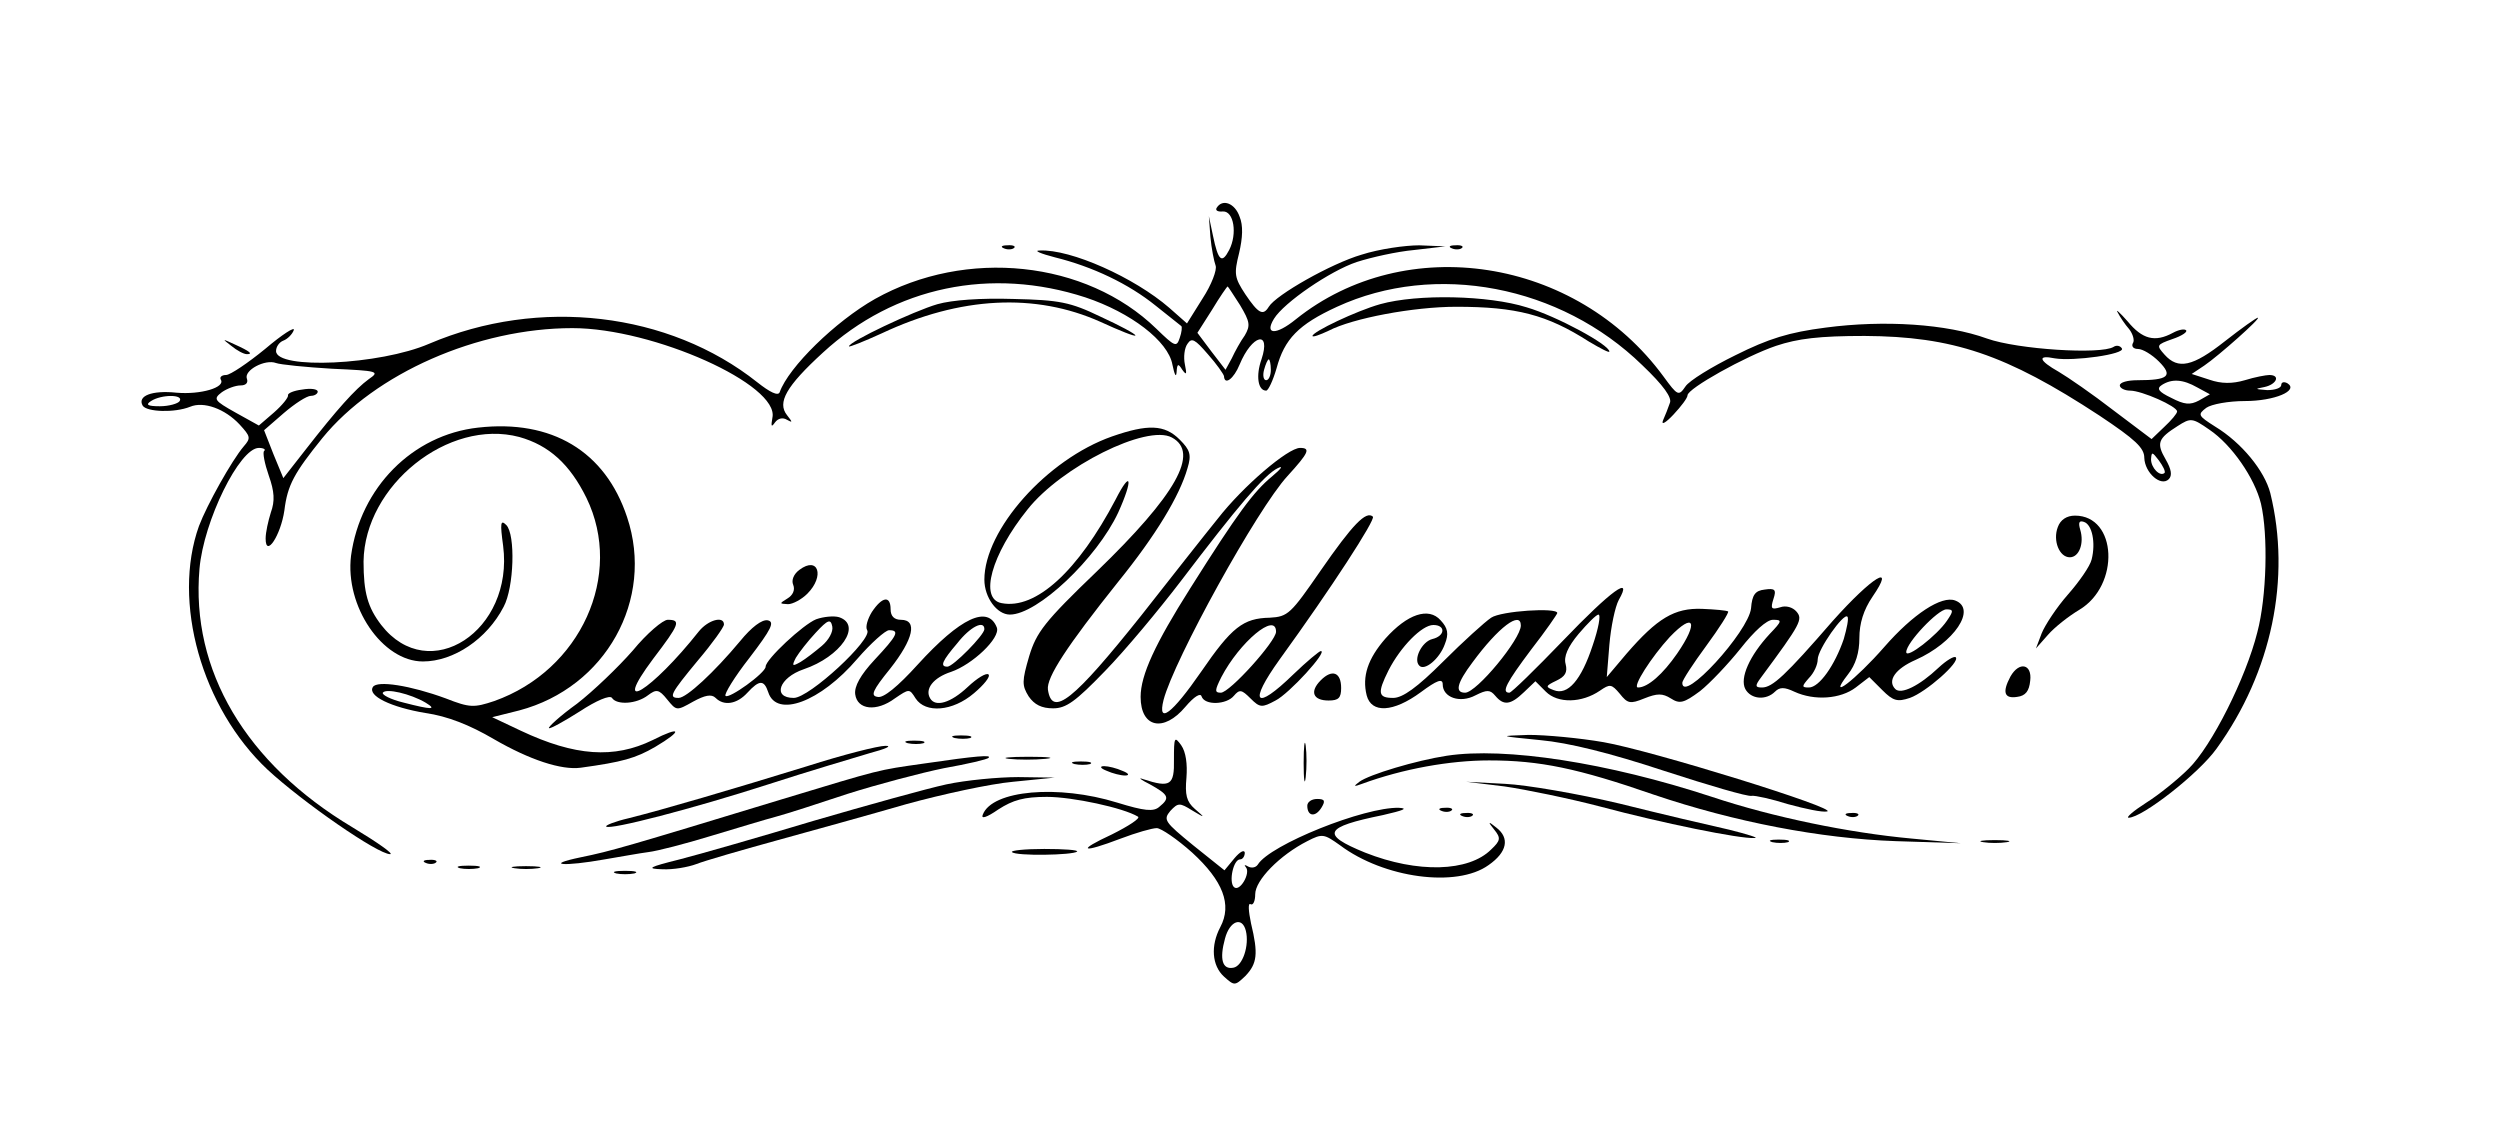 <?xml version="1.0" standalone="no"?>
<!DOCTYPE svg PUBLIC "-//W3C//DTD SVG 20010904//EN"
 "http://www.w3.org/TR/2001/REC-SVG-20010904/DTD/svg10.dtd">
<svg version="1.0" xmlns="http://www.w3.org/2000/svg"
 width="480pt" height="216pt" viewBox="0 0 480 216"
 preserveAspectRatio="xMidYMid meet">

<g transform="translate(0,216) scale(0.1,-0.1)"
fill="#000000" stroke="none">
<path d="M2336 1761 c-3 -5 2 -8 12 -7 21 1 28 -43 12 -74 -14 -27 -21 -21
-31 27 l-8 38 3 -40 c2 -22 7 -47 10 -55 3 -8 -8 -37 -25 -63 l-30 -48 -34 30
c-67 58 -189 113 -249 110 -12 0 2 -6 29 -13 73 -18 142 -51 194 -93 25 -20
48 -38 49 -39 2 -1 1 -12 -3 -23 -6 -18 -9 -17 -45 18 -135 131 -365 155 -540
57 -76 -43 -166 -131 -183 -179 -3 -8 -19 0 -43 19 -170 135 -419 164 -630 74
-95 -41 -294 -50 -294 -14 0 8 6 17 14 20 8 3 17 12 20 20 3 8 -22 -8 -55 -36
-33 -27 -67 -50 -75 -50 -8 0 -13 -4 -10 -9 9 -15 -39 -29 -85 -25 -47 5 -76
-6 -65 -25 8 -12 61 -14 91 -2 26 11 67 -4 95 -34 21 -23 22 -26 8 -42 -23
-27 -71 -113 -86 -153 -52 -145 5 -349 132 -468 67 -62 211 -162 235 -162 8 0
-25 23 -73 52 -204 122 -310 301 -293 496 8 92 77 232 114 232 9 0 14 -3 10
-6 -3 -3 1 -24 9 -47 11 -31 12 -49 4 -71 -5 -16 -10 -38 -10 -50 0 -38 29 6
36 54 6 49 19 72 73 139 101 124 298 211 480 211 156 0 398 -109 384 -172 -3
-17 -2 -19 5 -9 6 8 15 10 23 5 11 -6 11 -5 0 9 -19 24 -2 55 69 120 138 127
323 165 504 106 87 -29 159 -84 167 -129 4 -19 7 -26 8 -15 1 17 3 18 11 5 8
-11 9 -9 5 10 -3 14 -1 32 5 40 8 12 14 9 39 -20 17 -19 30 -38 31 -42 1 -19
19 -5 30 22 24 58 61 67 42 10 -11 -31 -7 -60 9 -60 4 0 13 19 20 43 15 56 42
84 116 118 189 87 429 41 586 -112 41 -39 58 -63 53 -73 -3 -9 -9 -24 -13 -33
-4 -10 5 -5 20 11 15 16 27 32 27 37 0 13 111 75 170 95 42 14 83 19 170 19
169 -1 271 -35 451 -153 69 -46 86 -62 86 -81 1 -29 32 -56 47 -41 7 7 5 19
-6 38 -18 31 -15 40 23 64 25 16 28 16 61 -7 43 -29 87 -93 99 -142 14 -60 11
-179 -7 -247 -22 -88 -88 -219 -132 -262 -20 -20 -57 -50 -81 -65 -25 -16 -40
-29 -34 -29 26 0 135 85 169 133 106 147 143 327 103 490 -11 43 -55 97 -106
128 -33 21 -34 23 -17 36 10 7 43 13 74 13 57 0 104 20 82 34 -7 4 -12 2 -12
-3 0 -6 -12 -10 -27 -10 -24 2 -25 2 -5 6 23 5 31 23 9 23 -6 0 -28 -4 -47
-10 -24 -7 -45 -7 -68 1 l-34 11 24 16 c28 19 110 92 103 92 -3 0 -31 -20 -63
-45 -62 -49 -90 -55 -116 -26 -16 18 -16 19 15 30 18 6 30 14 26 17 -3 3 -14
1 -25 -5 -35 -19 -59 -12 -87 22 -15 17 -24 25 -19 17 4 -8 14 -23 22 -32 7
-9 11 -22 7 -27 -3 -6 1 -11 10 -11 9 0 27 -11 40 -24 28 -28 18 -36 -41 -36
-19 0 -34 -4 -34 -10 0 -5 9 -10 20 -10 22 0 90 -30 90 -40 0 -4 -11 -17 -25
-30 l-24 -23 -73 55 c-40 31 -88 64 -105 74 -39 22 -42 33 -8 26 36 -6 136 8
129 19 -3 5 -10 7 -16 3 -24 -15 -184 -5 -243 16 -77 28 -197 36 -310 21 -70
-9 -109 -21 -173 -53 -45 -22 -89 -49 -96 -60 -13 -19 -15 -18 -42 19 -168
229 -495 279 -706 110 -38 -31 -61 -30 -42 1 19 31 108 92 159 109 28 9 77 20
110 23 l60 7 -50 2 c-27 0 -77 -7 -111 -18 -58 -17 -164 -77 -178 -100 -11
-18 -20 -13 -45 24 -21 32 -22 39 -12 79 7 30 8 53 1 70 -9 26 -33 35 -44 17z
m45 -187 c19 -32 20 -39 9 -58 -8 -11 -19 -31 -25 -44 l-12 -22 -27 35 -27 36
28 44 c15 25 29 45 30 45 1 0 11 -16 24 -36z m-1743 -122 c88 -4 92 -5 70 -20
-26 -19 -61 -58 -121 -135 l-43 -55 -19 46 -18 46 38 33 c21 18 44 33 52 33 7
0 13 4 13 8 0 5 -13 7 -30 4 -16 -2 -28 -7 -27 -11 1 -4 -11 -19 -27 -33 l-29
-25 -45 25 c-41 23 -43 26 -26 39 10 7 26 13 36 13 10 0 15 5 12 13 -6 16 35
38 56 30 8 -3 57 -8 108 -11z m1802 -2 c0 -11 -4 -20 -9 -20 -5 0 -7 9 -4 20
3 11 7 20 9 20 2 0 4 -9 4 -20z m1779 -34 l24 -13 -21 -12 c-17 -9 -28 -8 -53
5 -25 12 -29 18 -18 25 19 12 40 11 68 -5z m-3874 -26 c-3 -5 -21 -10 -38 -10
-24 0 -28 3 -17 10 20 13 63 13 55 0z m3811 -138 c-9 -8 -26 10 -26 26 1 15 2
15 15 -2 8 -11 13 -21 11 -24z"/>
<path d="M1928 1683 c7 -3 16 -2 19 1 4 3 -2 6 -13 5 -11 0 -14 -3 -6 -6z"/>
<path d="M2788 1683 c7 -3 16 -2 19 1 4 3 -2 6 -13 5 -11 0 -14 -3 -6 -6z"/>
<path d="M1800 1576 c-45 -13 -170 -72 -170 -81 0 -2 28 9 63 25 151 71 295
78 420 22 37 -17 67 -29 67 -26 0 3 -30 19 -67 36 -58 28 -79 32 -167 34 -63
2 -118 -2 -146 -10z"/>
<path d="M2650 1576 c-46 -13 -130 -53 -130 -61 0 -3 14 2 31 10 46 24 163 46
245 46 115 0 174 -15 255 -67 22 -13 39 -22 39 -19 0 13 -101 68 -159 85 -73
23 -209 26 -281 6z"/>
<path d="M444 1496 c11 -9 24 -16 30 -16 12 0 7 5 -24 19 -24 11 -24 11 -6 -3z"/>
<path d="M918 1339 c-126 -14 -226 -115 -244 -246 -12 -97 60 -203 138 -203
59 0 123 43 155 105 20 37 23 139 5 157 -11 11 -12 4 -6 -40 21 -163 -142
-270 -234 -152 -26 34 -34 62 -34 122 2 146 163 275 299 239 57 -16 97 -52
129 -117 72 -148 -11 -331 -177 -390 -39 -13 -47 -13 -93 5 -68 25 -132 35
-140 22 -11 -17 35 -39 101 -50 42 -6 85 -23 131 -50 69 -40 130 -60 167 -55
80 11 105 18 143 40 54 32 50 41 -5 13 -74 -36 -149 -31 -253 18 l-55 26 52
13 c166 44 260 213 207 371 -42 127 -145 188 -286 172z m-101 -528 c23 -14 12
-14 -42 0 -25 6 -42 15 -40 19 6 9 53 -2 82 -19z"/>
<path d="M2135 1322 c-125 -44 -245 -179 -245 -275 0 -34 24 -67 49 -67 53 0
167 108 208 196 29 64 25 84 -5 25 -72 -137 -153 -212 -219 -199 -43 8 -20 93
50 180 65 82 229 164 277 138 54 -29 8 -110 -144 -257 -101 -97 -116 -117
-130 -163 -14 -48 -14 -56 -1 -77 11 -16 25 -23 47 -23 25 0 43 13 100 72 38
39 103 117 145 172 108 142 161 205 186 217 12 6 7 -1 -11 -16 -35 -29 -65
-69 -157 -215 -67 -106 -95 -166 -95 -208 0 -59 44 -69 86 -19 17 20 29 27 31
20 6 -18 48 -16 62 1 11 13 15 12 32 -5 18 -18 22 -18 48 -4 26 13 101 95 87
95 -3 0 -27 -20 -53 -45 -73 -71 -87 -56 -26 29 100 138 184 268 179 274 -13
12 -39 -15 -100 -103 -58 -84 -63 -89 -98 -91 -51 -1 -73 -18 -132 -104 -56
-81 -84 -102 -72 -54 20 77 180 367 238 430 41 45 45 54 24 54 -23 0 -109 -73
-158 -136 -26 -32 -92 -116 -147 -186 -130 -163 -171 -196 -179 -142 -3 23 36
83 135 207 72 89 118 165 133 218 8 26 5 35 -15 55 -29 29 -61 30 -130 6z
m315 -375 c0 -18 -89 -117 -106 -117 -12 0 -12 4 1 30 35 67 105 126 105 87z"/>
<path d="M3951 1148 c-10 -26 3 -58 23 -58 18 0 28 27 20 53 -4 14 -2 18 7 15
16 -5 23 -40 15 -72 -3 -13 -24 -43 -46 -68 -22 -25 -44 -59 -50 -74 l-11 -29
23 26 c13 15 40 36 60 48 79 47 73 181 -8 181 -16 0 -28 -8 -33 -22z"/>
<path d="M1535 1066 c-11 -8 -16 -20 -12 -29 4 -10 -1 -20 -11 -26 -16 -10
-16 -10 1 -11 9 0 26 9 37 20 34 34 21 73 -15 46z"/>
<path d="M3519 968 c-91 -105 -116 -128 -136 -128 -13 0 -14 3 -2 19 77 104
81 112 68 127 -7 8 -20 12 -31 8 -17 -5 -19 -3 -13 16 6 18 3 21 -17 18 -18
-2 -24 -10 -26 -36 -5 -45 -132 -184 -132 -143 0 5 21 37 46 71 25 34 44 64
42 66 -3 2 -25 4 -50 5 -53 2 -86 -18 -145 -86 l-38 -45 5 62 c3 35 11 73 18
86 28 49 -14 19 -107 -78 -53 -55 -99 -100 -103 -100 -16 0 -6 19 42 83 28 36
50 68 50 70 0 11 -108 4 -127 -9 -12 -8 -54 -46 -92 -84 -50 -50 -78 -70 -96
-70 -29 0 -31 9 -9 53 23 45 64 87 86 87 24 0 23 -21 -2 -27 -20 -5 -37 -39
-25 -51 10 -11 39 13 49 41 8 20 6 31 -8 46 -23 26 -64 12 -106 -35 -34 -39
-45 -73 -36 -109 9 -35 51 -33 104 6 31 23 42 27 42 15 0 -25 33 -37 63 -21
22 11 28 11 38 -1 16 -19 29 -18 55 7 l22 21 20 -20 c23 -23 69 -22 104 2 19
13 22 13 38 -6 15 -19 20 -20 47 -9 25 10 35 10 51 0 17 -11 25 -9 56 14 19
15 54 52 78 82 26 33 50 55 62 55 18 0 18 -2 -6 -27 -39 -42 -58 -85 -47 -106
11 -20 40 -22 57 -5 9 9 18 9 37 0 39 -18 89 -14 118 8 l26 20 25 -25 c21 -21
29 -23 53 -15 31 11 97 69 88 78 -3 3 -18 -6 -33 -20 -37 -35 -72 -52 -83 -41
-16 16 0 39 39 56 74 33 118 98 76 114 -26 10 -81 -26 -136 -89 -55 -63 -112
-107 -70 -53 15 19 22 42 22 70 0 28 8 54 25 79 46 67 0 39 -76 -46z m219 0
c-19 -28 -78 -74 -78 -60 0 18 61 82 77 82 14 0 14 -3 1 -22z m-680 -47 c-22
-67 -48 -97 -75 -86 -16 6 -16 8 5 18 17 8 22 16 18 32 -4 14 4 33 25 58 17
20 34 37 38 37 5 0 0 -27 -11 -59z m482 12 c-17 -50 -47 -93 -67 -93 -14 0
-14 2 0 18 10 10 17 26 17 36 0 19 50 90 57 82 3 -3 -1 -22 -7 -43z m-620 26
c0 -26 -85 -129 -107 -129 -20 0 -16 18 14 58 50 68 93 100 93 71z m300 -54
c-27 -39 -56 -65 -75 -65 -12 0 26 59 61 97 47 49 56 29 14 -32z"/>
<path d="M1674 985 c-8 -13 -13 -29 -9 -35 11 -17 -111 -130 -141 -130 -42 0
-28 39 19 55 71 24 113 85 68 100 -10 3 -30 1 -44 -4 -25 -10 -97 -77 -97 -91
0 -12 -71 -63 -77 -56 -3 3 17 36 46 73 42 55 49 69 35 72 -11 2 -31 -13 -53
-40 -50 -60 -103 -109 -118 -109 -20 0 -16 8 37 72 28 33 50 64 50 69 0 17
-30 9 -48 -13 -91 -115 -171 -164 -88 -53 51 67 54 75 28 75 -9 0 -40 -26 -67
-59 -28 -32 -76 -78 -107 -102 -32 -23 -56 -45 -54 -47 2 -2 29 13 59 32 32
21 58 32 62 26 9 -14 47 -12 69 5 16 12 21 12 37 -8 18 -22 18 -22 50 -4 22
12 35 15 43 7 16 -16 41 -12 61 10 23 25 32 25 40 1 16 -50 100 -19 171 64 26
30 54 55 61 55 21 0 16 -10 -28 -57 -27 -29 -39 -51 -37 -66 4 -30 41 -34 76
-8 28 19 28 19 40 0 19 -29 71 -25 112 10 19 16 32 32 28 36 -4 4 -22 -7 -40
-24 -33 -31 -62 -39 -72 -22 -11 18 6 40 40 51 41 14 95 65 88 85 -17 44 -70
19 -152 -71 -38 -42 -66 -65 -77 -62 -14 2 -10 12 24 54 45 57 53 94 21 94
-13 0 -20 7 -20 20 0 27 -16 25 -36 -5z m-96 -65 c-13 -11 -31 -25 -41 -31
-16 -9 -17 -8 -9 8 6 10 23 32 38 48 24 26 29 27 32 12 2 -10 -7 -26 -20 -37z
m312 32 c0 -11 -60 -72 -71 -72 -15 0 -10 11 19 45 25 32 52 45 52 27z"/>
<path d="M3860 861 c-16 -30 -12 -43 13 -39 16 2 23 11 25 31 4 32 -21 38 -38
8z"/>
<path d="M2536 854 c-22 -22 -15 -39 15 -39 19 0 24 5 24 24 0 30 -17 37 -39
15z"/>
<path d="M1833 743 c9 -2 23 -2 30 0 6 3 -1 5 -18 5 -16 0 -22 -2 -12 -5z"/>
<path d="M2254 702 c1 -50 -7 -55 -59 -38 -11 4 -5 -1 13 -10 36 -20 39 -26
18 -43 -11 -10 -29 -8 -81 8 -113 35 -240 24 -258 -23 -4 -9 7 -6 30 10 28 18
49 24 93 24 49 0 147 -21 175 -38 5 -3 -18 -18 -50 -34 -69 -32 -59 -37 17 -8
29 11 60 20 69 20 8 0 39 -21 68 -47 59 -54 77 -100 54 -143 -19 -36 -16 -74
7 -95 20 -18 21 -18 41 1 23 24 25 43 11 101 -5 24 -6 40 -1 37 5 -3 9 6 9 19
0 27 47 75 100 102 29 15 32 14 63 -8 84 -63 224 -82 285 -38 36 25 41 52 15
72 -16 13 -17 12 -4 -4 13 -16 12 -21 -6 -38 -43 -43 -141 -46 -242 -6 -86 35
-79 49 34 72 39 9 50 13 31 14 -66 2 -248 -71 -271 -109 -4 -6 -12 -7 -18 -4
-7 4 -9 4 -5 -1 10 -11 -12 -49 -23 -38 -10 10 -1 53 12 53 5 0 9 6 9 13 -1 6
-9 2 -20 -11 l-19 -23 -60 48 c-55 45 -58 49 -44 66 15 16 18 16 42 1 25 -15
26 -15 5 3 -16 14 -19 27 -16 60 2 26 -1 49 -10 62 -13 18 -14 16 -14 -27z
m138 -329 c7 -28 -6 -68 -24 -71 -21 -4 -27 16 -16 56 9 34 33 43 40 15z"/>
<path d="M2503 695 c0 -33 2 -45 4 -27 2 18 2 45 0 60 -2 15 -4 0 -4 -33z"/>
<path d="M2957 739 c55 -5 135 -25 238 -59 86 -28 161 -50 168 -48 7 1 38 -6
70 -16 33 -9 66 -16 75 -14 24 5 -337 117 -429 133 -46 8 -111 14 -144 14 -59
-2 -58 -2 22 -10z"/>
<path d="M1743 733 c9 -2 23 -2 30 0 6 3 -1 5 -18 5 -16 0 -22 -2 -12 -5z"/>
<path d="M1550 689 c-146 -45 -275 -83 -343 -100 -26 -6 -46 -14 -43 -16 7 -7
165 34 311 81 77 25 165 51 195 60 30 8 44 14 30 14 -14 0 -81 -17 -150 -39z"/>
<path d="M2778 709 c-59 -9 -149 -36 -168 -50 -12 -9 -11 -10 5 -4 79 29 169
45 244 45 97 0 170 -15 317 -66 154 -52 319 -84 464 -89 l125 -4 -95 9 c-120
11 -266 41 -383 80 -201 66 -397 96 -509 79z"/>
<path d="M1774 694 c-91 -13 -79 -10 -274 -69 -296 -90 -326 -99 -385 -111
-72 -15 -32 -18 46 -4 30 5 68 12 84 14 17 2 71 16 120 31 50 15 106 32 125
37 19 5 81 25 138 44 57 18 140 40 184 49 45 8 84 17 86 20 7 6 -22 4 -124
-11z"/>
<path d="M1937 703 c18 -2 50 -2 70 0 21 2 7 4 -32 4 -38 0 -55 -2 -38 -4z"/>
<path d="M2063 693 c9 -2 23 -2 30 0 6 3 -1 5 -18 5 -16 0 -22 -2 -12 -5z"/>
<path d="M2125 680 c11 -5 27 -9 35 -9 9 0 8 4 -5 9 -11 5 -27 9 -35 9 -9 0
-8 -4 5 -9z"/>
<path d="M1817 654 c-37 -8 -152 -40 -255 -70 -103 -31 -218 -64 -257 -74 -60
-15 -65 -18 -33 -19 20 -1 49 4 65 10 15 6 84 26 153 45 69 19 181 50 250 70
69 19 161 39 205 43 l80 8 -70 1 c-38 0 -101 -6 -138 -14z"/>
<path d="M2889 650 c41 -6 124 -23 185 -39 116 -31 267 -62 295 -60 9 0 -13 7
-49 16 -36 8 -130 30 -210 50 -80 19 -179 36 -220 38 l-75 4 74 -9z"/>
<path d="M2510 613 c0 -20 15 -23 27 -4 8 13 7 17 -8 17 -11 0 -19 -6 -19 -13z"/>
<path d="M2768 603 c7 -3 16 -2 19 1 4 3 -2 6 -13 5 -11 0 -14 -3 -6 -6z"/>
<path d="M2808 593 c7 -3 16 -2 19 1 4 3 -2 6 -13 5 -11 0 -14 -3 -6 -6z"/>
<path d="M3548 593 c7 -3 16 -2 19 1 4 3 -2 6 -13 5 -11 0 -14 -3 -6 -6z"/>
<path d="M3403 543 c9 -2 23 -2 30 0 6 3 -1 5 -18 5 -16 0 -22 -2 -12 -5z"/>
<path d="M3808 543 c12 -2 32 -2 45 0 12 2 2 4 -23 4 -25 0 -35 -2 -22 -4z"/>
<path d="M1943 524 c7 -8 118 -6 125 1 3 3 -25 5 -63 5 -38 0 -65 -3 -62 -6z"/>
<path d="M818 503 c7 -3 16 -2 19 1 4 3 -2 6 -13 5 -11 0 -14 -3 -6 -6z"/>
<path d="M883 493 c9 -2 25 -2 35 0 9 3 1 5 -18 5 -19 0 -27 -2 -17 -5z"/>
<path d="M988 493 c12 -2 32 -2 45 0 12 2 2 4 -23 4 -25 0 -35 -2 -22 -4z"/>
<path d="M1183 483 c9 -2 25 -2 35 0 9 3 1 5 -18 5 -19 0 -27 -2 -17 -5z"/>
</g>
</svg>
